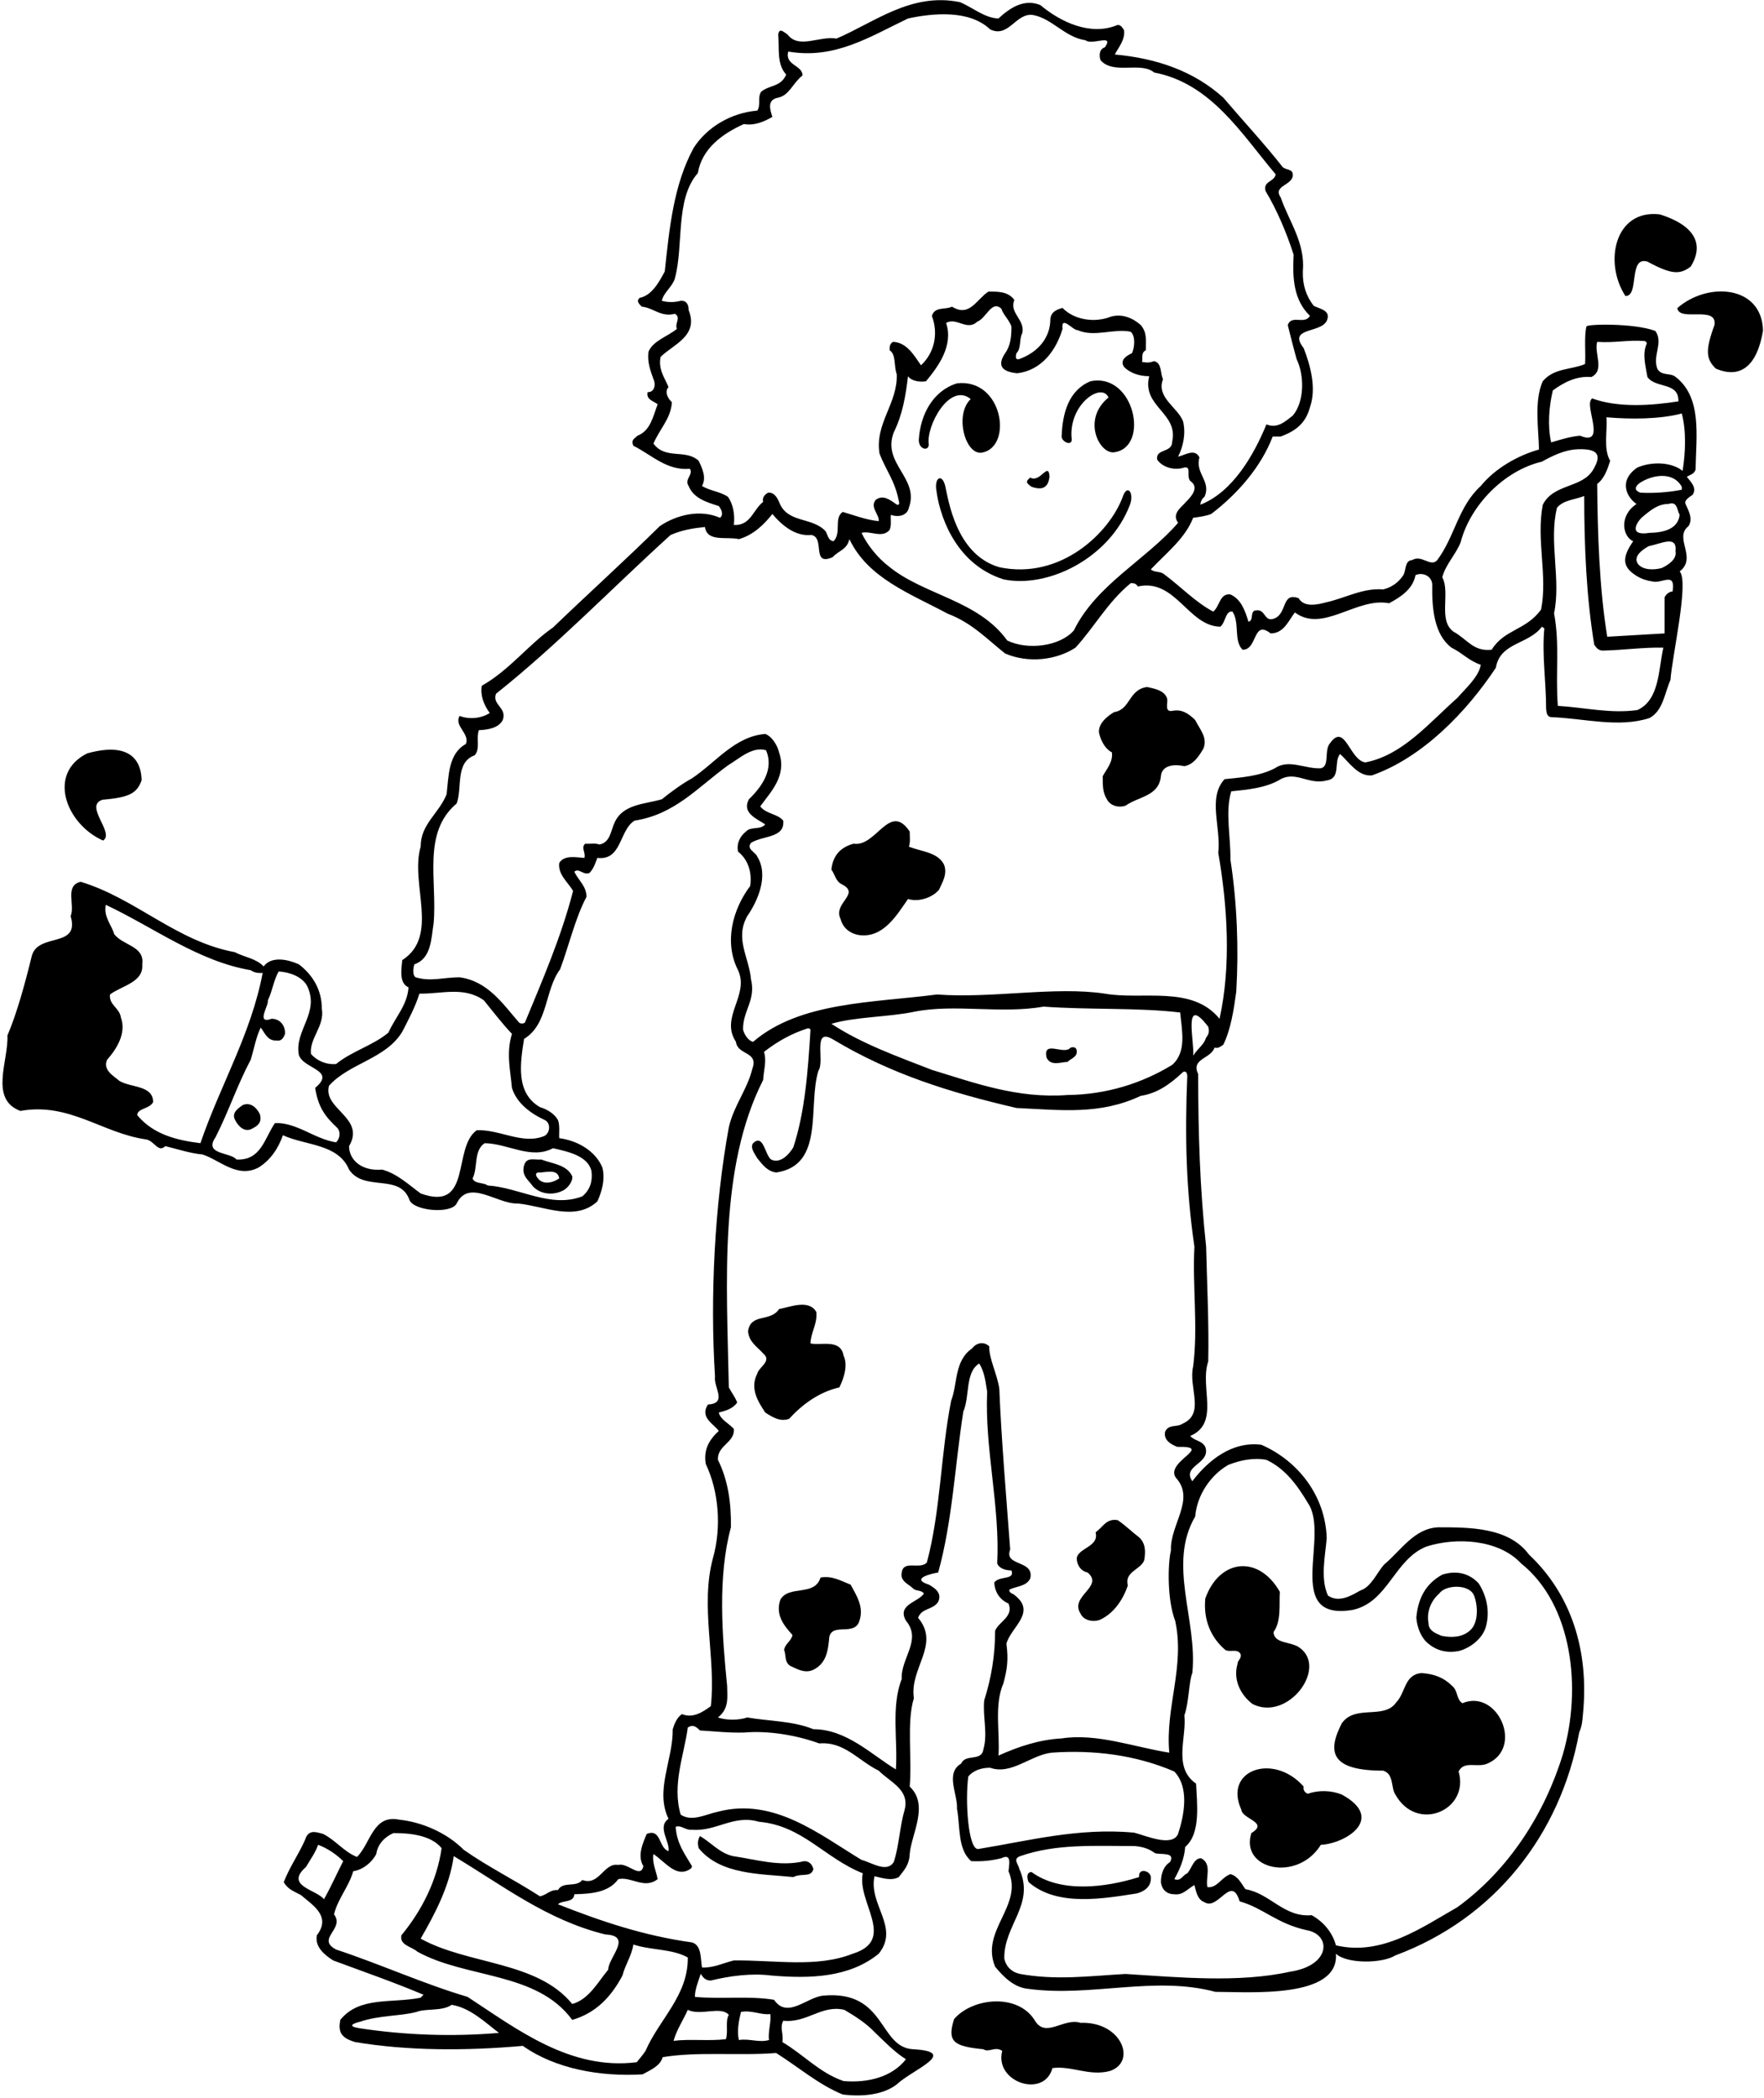 <?xml version="1.0" encoding="UTF-8"?>
<svg xmlns="http://www.w3.org/2000/svg" xmlns:xlink="http://www.w3.org/1999/xlink" width="514pt" height="611pt" viewBox="0 0 514 611" version="1.1">
<g id="surface1">
<path style=" stroke:none;fill-rule:nonzero;fill:rgb(0%,0%,0%);fill-opacity:1;" d="M 487.965 109.57 C 486.379 108.594 484.184 109.449 482.965 107.496 C 481.379 103.594 484.793 99.934 482.352 96.395 C 476.254 94.078 462.387 94.352 462.266 95.082 C 461.535 98.012 462.102 102.98 461.855 106.031 C 457.828 107.738 452.828 107.129 449.535 111.035 C 446.973 116.77 448.312 124.82 448.438 130.922 C 442.336 132.629 435.629 136.41 431.48 141.535 C 424.891 147.512 423.914 156.297 418.789 163.129 C 416.84 165.324 414.277 161.422 411.469 163.129 C 409.273 163.25 409.762 166.059 408.906 167.52 C 407.445 169.715 405.492 171.059 403.051 171.668 C 397.074 171.18 391.949 174.23 386.34 175.449 C 384.02 176.062 379.996 177.035 378.406 174.23 C 373.406 172.398 375.113 178.5 371.453 180.086 C 368.281 181.43 368.895 177.402 366.086 177.77 C 364.012 177.77 365.477 180.816 363.77 181.062 C 362.793 177.77 361.57 174.477 358.523 173.133 C 355.352 172.766 355.473 176.547 353.52 178.133 C 348.395 175.449 344.004 170.812 339.246 167.277 C 338.148 166.301 336.195 166.789 335.344 165.812 C 339.977 160.934 345.348 156.785 347.664 150.809 C 349.496 150.562 351.324 150.316 352.91 149.707 C 360.598 143.852 367.43 136.047 370.844 127.137 C 371.578 127.137 372.309 127.137 373.164 127.137 C 377.555 125.551 380.48 123.234 381.703 118.598 C 383.656 113.109 381.824 106.398 379.871 101.395 C 375.113 95.297 384.754 97.125 386.582 93.465 C 387.926 90.414 384.754 90.051 382.801 89.074 C 380.605 86.27 379.508 82.973 379.629 79.07 C 380.359 70.652 375.602 64.551 373.164 57.477 C 370.723 53.938 376.945 54.059 376.699 50.766 C 376.578 49.18 374.746 49.547 373.773 48.691 C 368.527 41.98 362.062 35.027 356.449 28.441 C 347.785 20.633 336.93 16.973 324.852 15.875 C 325.703 14.043 327.898 11.727 327.535 8.797 C 327.168 8.309 326.559 6.969 325.461 7.336 C 317.773 10.508 309.113 6.48 303.133 1.477 C 298.375 -0.473 294.227 2.332 290.934 5.383 C 286.906 5.262 283.492 2.211 279.711 0.625 C 265.438 -2.305 254.699 6.602 243.719 11.238 C 238.719 10.383 232.738 14.41 229.445 10.02 C 228.141 9.176 227.129 8.066 226.762 10.02 C 227.129 14.41 226.273 18.559 229.078 21.73 C 227.492 25.391 224.32 24.656 221.762 26.73 C 220.66 28.562 221.762 30.516 220.66 32.223 C 213.098 32.832 206.023 36.98 202.117 43.078 C 196.262 53.816 195.043 66.504 193.699 79.07 C 192.113 81.996 190.039 86.023 186.379 86.758 C 185.281 87.73 186.277 88.551 186.988 89.316 C 190.285 89.562 192.602 92.488 196.629 91.391 C 198.578 92.488 196.508 94.199 197.238 95.785 C 194.434 98.102 190.285 99.199 188.941 102.492 C 188.574 105.543 189.551 107.984 190.406 110.426 C 191.137 111.887 190.773 114.328 188.699 114.207 C 188.211 116.402 190.406 116.77 191.625 117.742 C 190.285 121.281 189.551 125.43 185.77 126.895 C 184.672 127.871 183.816 128.234 184.551 129.824 C 189.918 132.508 194.309 137.145 201.02 136.531 C 202.117 138.238 199.312 139.582 200.652 141.535 C 202.117 145.195 206.023 146.293 209.438 147.391 C 210.047 148.121 211.023 149.828 209.805 150.809 C 203.949 148.246 197.117 149.953 192.234 153.246 C 182.477 162.883 170.766 173.496 161.125 182.77 C 154.051 187.648 148.559 195.094 140.387 199.73 C 139.898 202.535 140.996 205.34 142.703 207.66 C 140.266 209.246 136.727 209.609 133.922 208.512 C 132.211 211.441 136.969 213.637 135.75 216.688 C 130.625 219.492 130.746 225.961 130.137 231.328 C 127.82 237.062 122.574 239.988 122.574 246.578 C 119.402 257.434 128.188 272.562 117.207 279.641 C 116.961 282.324 116.23 286.348 119.035 287.566 C 118.672 292.812 115.254 296.109 113.18 300.746 C 108.664 304.527 102.566 306.113 97.93 309.895 C 95.004 310.141 92.32 308.918 90.609 306.969 C 90.121 302.328 94.637 298.914 93.781 293.789 C 93.781 288.301 91.098 283.91 87.074 280.859 C 84.145 279.516 79.141 278.297 76.824 281.469 C 74.629 279.148 71.211 278.785 68.406 277.32 C 51.328 274.148 39.613 261.703 23.512 256.824 C 18.754 257.922 21.926 263.535 20.582 266.828 C 23.387 276.344 10.945 271.465 9.234 278.539 C 7.285 286.469 4.965 295.012 2.16 301.598 C 2.527 308.918 -3.207 320.145 5.941 323.559 C 20.215 320.996 29.73 330.023 42.543 331.855 C 44.98 332.223 46.082 335.879 48.152 333.809 C 51.691 334.66 55.23 335.879 59.012 336.246 C 64.016 337.832 69.137 343.324 75.359 340.027 C 78.898 337.832 81.094 334.414 82.438 330.637 C 89.023 333.684 98.539 333.074 101.711 340.641 C 106.105 347.227 116.473 341.613 119.281 349.422 C 120.398 352.68 131.453 353.672 133.066 350.52 C 136.605 343.199 144.898 350.766 150.879 350.52 C 158.562 351.254 167.594 355.891 174.059 349.91 C 175.398 346.98 176.375 343.566 175.523 340.027 C 173.449 335.148 168.324 332.223 162.957 331.488 C 162.836 330.145 163.199 327.828 162.59 326.242 C 161.613 324.41 159.418 323.07 157.344 322.461 C 150.145 318.312 151.609 309.527 152.707 302.574 C 159.785 298.305 158.688 288.301 163.199 282.324 C 165.762 275.492 167.594 267.438 170.887 261.219 C 170.887 258.047 168.566 256.461 167.348 253.895 C 168.691 252.676 169.91 254.996 171.738 254.262 C 173.082 252.922 173.449 251.336 174.059 249.871 C 181.258 250.727 180.402 241.695 184.914 239.012 C 196.629 237.184 203.094 229.496 212.121 222.91 C 215.414 220.957 219.199 217.297 223.223 218.516 C 225.543 224.008 222.125 229.008 218.223 232.789 C 216.027 236.816 220.66 238.523 222.98 240.109 C 221.516 241.816 218.832 240.598 217.367 242.184 C 215.66 243.527 214.562 245.602 215.051 248.039 C 217.855 250.234 219.199 253.895 218.59 258.047 C 213.465 264.879 210.902 274.395 215.051 282.566 C 218.465 289.887 209.684 296.23 214.441 303.43 C 214.93 307.453 221.148 306.113 219.199 311.359 C 217.734 317.336 213.828 321.973 212.367 328.316 C 208.219 351.008 206.875 377.727 208.34 400.906 C 207.852 404.078 212.121 408.715 206.266 409.078 C 203.824 412.863 207.973 414.691 209.438 416.766 C 206.633 419.328 204.926 422.258 205.656 426.406 C 209.438 434.336 210.293 444.828 207.73 453.855 C 203.949 467.887 208.707 483.137 207.121 496.922 C 204.926 498.508 201.996 500.582 198.703 499.238 C 197.238 500.215 196.508 502.047 196.02 503.633 C 196.141 512.535 190.773 521.441 194.797 529.738 C 191.383 532.055 195.285 536.449 194.797 539.133 C 191.871 538.277 192.723 532.422 188.453 534.133 C 187.234 536.938 185.648 540.598 187.477 543.523 C 186.625 547.305 182.965 542.426 180.156 543.16 C 175.887 542.426 174.668 549.383 169.664 547.551 C 167.836 549.867 164.055 547.793 162.59 550.48 C 160.148 550.355 159.539 551.82 157.344 552.309 C 149.781 547.43 142.461 543.891 135.141 538.766 C 130.262 533.887 123.184 530.715 116.352 529.984 C 108.664 528.398 108.055 536.816 104.031 540.84 C 100.246 539.375 97.809 535.961 94.148 534.133 C 91.953 533.52 89.824 532.785 88.902 535.84 C 86.949 540.23 84.512 543.523 82.68 548.16 C 83.898 550.355 85.73 550.844 87.684 551.941 C 91.098 554.871 96.609 558.098 92.32 563.656 C 91.707 566.949 94.391 569.266 97.078 570.977 C 105.617 574.148 114.766 577.32 123.43 580.98 C 123.062 581.223 122.816 581.59 122.574 581.832 C 114.156 583.539 104.762 581.344 99.148 588.297 C 98.543 591.629 99.145 593.508 103.543 594.766 C 118.914 597.328 135.75 597.328 152.344 595.863 C 161.859 602.574 174.91 604.891 187.234 604.16 C 189.676 602.816 192.359 601.719 193.09 599.156 C 203.215 597.449 215.293 598.789 226.152 597.938 C 232.738 602.086 238.598 607.207 245.551 610.016 C 251.16 610.746 257.383 610.137 261.289 607.086 C 265.801 602.816 279.766 597.582 266.047 596.84 C 255.953 596.293 258.266 579.582 239.938 581.223 C 235.18 581.59 229.445 588.176 225.543 582.441 C 218.223 581.223 210.047 582.32 202.484 581.59 C 202.484 579.395 203.461 577.074 204.191 574.879 C 204.926 576.098 205.656 576.832 207.121 576.832 C 212.609 575.488 218.953 574.637 224.688 575.367 C 236.035 576.344 247.504 575.977 256.043 569.023 C 262.266 561.336 252.992 554.75 254.82 546.453 C 257.02 546.941 259.703 547.918 261.898 546.695 C 263.484 544.621 264.949 543.16 265.07 539.988 C 265.559 534.133 270.805 525.715 265.07 520.344 C 265.801 512.047 264.129 501.52 266.289 494.602 C 264.949 485.82 274.098 478.988 267.512 471.18 C 268.609 468.25 271.781 468.984 273.367 466.543 C 274.586 463.98 272.391 462.516 270.684 461.539 C 264.949 459.711 271.781 458.246 273.367 458.004 C 277.516 443.117 278.246 426.77 280.688 411.156 C 282.637 406.641 281.176 399.688 285.32 397.125 C 286.906 399.562 287.152 402.492 287.641 405.297 C 286.906 422.012 291.422 438.727 290.566 455.32 C 291.055 456.781 293.008 457.395 294.715 457.395 C 295.812 460.32 291.055 458.855 289.715 460.93 C 289.836 463.613 291.301 465.934 293.863 467.031 C 295.449 470.812 291.055 472.277 289.961 474.961 C 289.961 482.035 288.859 488.746 286.785 495.215 C 286.297 499.848 287.883 504.973 286.543 509.488 C 286.055 513.148 281.297 510.707 280.078 513.637 C 275.316 516.441 279.102 522.539 278.855 526.812 C 279.832 532.055 278.977 538.645 283.004 542.062 C 286.422 542.184 288.738 541.938 291.789 541.207 C 294.961 539.621 293.984 543.281 293.863 544.988 C 298.254 555.113 285.566 562.191 289.961 572.805 C 292.398 575.734 295.449 578.906 299.719 579.27 C 318.02 581.711 336.316 575.367 354.129 580.125 C 363.891 580.125 390.266 582.25 389.266 569.023 C 392.414 572.016 402.785 571.914 406.59 569.512 C 435.504 558.773 454.656 534.375 460.148 504.605 C 461.008 502.59 461.086 501.062 461.246 499.238 C 463.078 480.695 457.828 464.348 445.508 452.758 C 439.652 444.828 428.309 444.828 419.156 444.828 C 412.078 445.07 408.176 451.66 403.297 455.684 C 401.223 458.004 399.516 462.273 396.344 463.25 C 393.781 464.715 390.121 466.91 386.949 464.715 C 384.629 459.711 386.215 452.758 386.582 448 C 386.215 435.801 378.406 425.551 367.551 420.793 C 359.012 419.695 352.059 425.309 347.422 431.406 C 344.246 426.77 352.91 426.406 351.203 421.402 C 350.105 419.449 348.273 419.816 346.812 418.23 C 355.594 414.449 349.496 404.078 352.059 396.516 C 352.301 385.902 351.691 373.578 351.445 363.086 C 349.617 346.129 349.129 329.902 349.129 312.824 C 346.934 308.309 352.789 308.43 353.887 305.137 C 355.105 305.379 355.473 304.895 356.449 304.281 C 358.645 299.77 359.496 294.156 360.23 288.789 C 360.965 276.223 360.473 263.047 358.523 250.359 C 358.645 243.77 356.938 236.449 358.766 230.473 C 363.645 229.984 368.527 229.496 372.551 227.301 C 377.434 224.129 381.094 228.766 386.582 227.301 C 390.852 226.691 388.535 221.812 390.484 219.613 C 393.172 222.055 395.73 226.203 399.758 225.836 C 414.645 220.59 427.453 207.172 435.871 194.48 C 437.09 187.039 445.387 187.773 449.289 182.527 C 449.535 182.648 449.746 182.895 449.988 183.016 C 449.258 190.945 450.512 198.387 450.512 206.438 C 450.637 207.578 450.715 208.875 452.219 208.879 C 461.613 209.246 471.738 212.051 480.645 209.121 C 484.547 207.047 485.035 201.926 486.746 198.02 C 487.23 191.066 492.234 169.352 489.43 166.422 C 494.676 162.395 487.598 156.66 491.992 153.246 C 493.453 151.051 491.867 148.488 491.137 146.781 C 490.648 145.684 492.355 144.707 493.211 144.098 C 494.551 142.023 492.602 140.312 491.504 138.852 C 492.602 138.238 493.699 137.996 494.062 136.777 C 494.188 127.262 496.141 115.547 487.965 109.57 Z M 228.227 588.543 C 235.18 589.273 239.449 583.785 246.039 585.371 C 249.332 587.324 252.383 589.273 254.82 591.836 C 257.992 594.887 260.555 597.57 263.973 599.766 C 259.945 604.891 252.992 606.719 245.793 606.109 C 238.719 603.672 234.203 598.426 227.98 594.766 C 228.348 592.082 227.129 590.738 228.227 588.543 Z M 452.465 113.719 C 455.633 111.398 459.297 109.449 463.688 109.812 C 467.715 107.863 464.418 102.859 465.395 99.566 C 470.52 99.934 474.059 98.957 479.18 99.32 C 479.688 99.453 479.914 99.809 479.789 100.176 C 478.449 103.227 479.547 106.766 480.035 109.812 C 482.477 113.23 489.184 111.156 489.062 116.891 C 481.379 118.109 471.496 118.844 463.93 116.035 C 463.562 116.281 463.441 116.77 463.32 117.133 C 462.832 120.551 467.469 129.824 460.395 126.895 C 457.586 127.137 454.902 127.992 451.977 128.848 C 450.879 123.965 451.363 118.355 452.465 113.719 Z M 345.59 146.172 C 344.246 147.758 341.32 149.586 343.273 152.27 C 334 163.008 319.48 170.203 312.895 183.625 C 308.812 188.285 299.434 189.43 293.496 186.551 C 284.957 174.719 269.219 173.379 258.969 164.957 C 255.922 162.641 252.746 158.859 251.039 155.199 C 253.602 154.465 257.02 156.906 259.215 154.344 C 259.824 153.004 259.457 151.414 259.578 149.953 C 261.531 150.684 264.34 150.316 264.828 147.879 C 267.996 139.215 256.895 135.066 260.434 125.918 C 262.996 120.672 263.852 115.547 264.582 109.57 C 265.438 110.91 267.996 111.398 269.828 111.035 C 273.367 106.766 277.879 100.664 275.684 94.078 C 278.613 92.246 281.785 96.516 284.715 93.711 C 287.395 92.734 288.98 87.242 291.789 89.93 C 292.277 91.637 294.227 93.344 294.715 95.176 C 294.715 97.98 294.473 100.664 292.887 102.859 C 290.84 105.934 291.199 108.223 296.426 108.715 C 303.5 107.863 307.77 102.008 309.602 95.785 C 309.113 91.637 312.648 96.273 313.992 96.148 C 318.871 98.348 324.727 95.539 329.484 96.637 C 330.949 97.98 330.586 101.152 329.852 102.859 C 328.633 103.469 326.07 104.691 327.535 106.887 C 329.363 108.715 332.047 109.57 334.855 109.57 C 332.656 118.477 343.395 120.184 341.562 128.602 C 341.562 132.02 336.684 130.555 337.172 133.848 C 338.637 136.047 342.051 137.145 345.102 136.164 C 347.297 135.801 345.59 138.605 346.812 140.07 C 349.496 141.898 347.297 144.461 345.59 146.172 Z M 204.559 141.535 C 205.898 139.094 204.68 136.531 203.582 134.215 C 199.801 130.676 193.945 133.973 190.406 129.211 C 192.113 125.062 195.531 121.895 195.773 117.133 C 194.797 116.281 193.457 114.207 194.797 112.742 C 193.699 110.059 191.746 107.617 192.48 103.957 C 196.141 100.297 203.703 97.859 200.652 90.293 C 200.652 88.707 200.043 87.488 198.336 87.609 C 196.629 88.098 194.434 88.098 192.848 87.609 C 193.336 85.172 195.895 83.586 196.629 81.145 C 199.312 71.383 196.629 58.086 203.34 50.398 C 204.559 43.203 210.535 38.934 216.758 36.125 C 220.051 36.734 223.102 35.148 225.055 34.051 C 224.32 31.734 223.469 29.051 226.762 28.441 C 230.055 27.707 230.91 24.293 233.84 21.973 C 233.84 18.926 228.594 19.047 229.691 15.02 C 243.23 17.34 253.359 10.75 264.582 5.383 C 271.902 3.797 282.516 2.82 288.496 8.555 C 293.984 11.238 296.059 3.43 301.184 4.406 C 306.672 5.504 310.332 10.871 316.312 11.727 C 318.141 13.312 324.852 9.652 321.922 13.801 C 320.215 14.289 320.215 16.363 320.703 17.582 C 324.605 21.852 332.293 17.824 336.316 21.121 C 352.91 24.293 361.695 38.934 371.699 50.766 C 371.453 52.961 367.914 52.719 368.77 55.645 C 372.062 61.137 374.871 67.723 376.945 74.191 C 376.578 81.145 376.945 87.367 381.703 92.004 C 380.117 94.688 376.336 91.516 375.234 94.688 C 376.09 98.223 376.945 101.395 377.797 104.566 C 380.117 109.328 380.117 117.012 376.699 121.039 C 374.504 122.746 372.188 124.941 369.016 123.602 C 365.355 132.508 359.184 143.328 349.789 146.988 C 349.746 146.395 350.141 145.281 350.961 144.707 C 353.031 140.191 348.152 137.875 349.496 133.238 C 348.152 130.434 345.223 132.629 343.273 132.996 C 344.734 130.188 345.59 126.285 344.734 122.746 C 343.273 118.719 336.805 115.793 338.879 110.426 C 338.027 108.715 338.637 105.789 336.316 105.18 C 334.977 105.664 334.246 105.664 332.781 105.422 C 333.023 104.203 332.414 102.738 333.879 102.008 C 333.879 98.957 334.246 96.883 332.414 94.688 C 330.098 92.613 326.926 91.27 323.629 92.246 C 318.996 94.078 313.016 93.223 309.602 89.684 C 307.891 90.172 306.305 90.781 306.062 92.855 C 306.062 98.348 302.523 102.371 297.645 104.324 C 296.18 105.055 295.695 104.488 296.18 102.859 C 297.645 101.52 296.91 98.711 297.887 97.004 C 298.742 93.102 293.984 91.148 295.57 87.367 C 293.738 84.805 290.566 84.926 288.008 84.926 C 284.469 87.242 282.516 92.488 277.391 89.316 C 275.441 90.293 272.391 89.195 271.535 92.004 C 273.488 97.246 272.27 102.738 268.363 106.398 C 266.41 103.594 264.215 99.688 260.191 99.566 C 259.215 100.176 259.215 101.031 259.215 102.008 C 261.164 103.227 260.434 106.766 261.289 108.961 C 261.652 117.5 254.82 123.355 256.285 132.141 C 258.238 137.145 260.773 140.02 261.898 145.926 C 262.223 146.73 261.844 147.414 261.078 146.805 C 259.09 145.379 257.262 144.098 255.188 145.559 C 253.359 147.758 256.285 149.828 256.043 151.781 C 252.262 151.414 248.965 150.074 245.551 149.098 C 242.867 150.93 245.305 155.199 242.867 157.637 C 241.281 157.395 241.281 155.93 240.547 154.711 C 236.645 150.441 229.324 152.516 227.008 146.172 C 226.395 144.828 225.543 143.363 223.836 143.484 C 222.859 143.973 222.004 144.949 222.371 146.172 C 219.562 148.367 218.832 152.516 214.805 152.879 C 214.441 152.879 214.195 152.879 213.828 152.879 C 214.195 149.828 213.586 146.781 212.121 144.707 C 209.805 143.121 206.875 142.996 204.559 141.535 Z M 58.402 332.953 C 51.449 332.098 44.617 330.391 39.98 324.777 C 40.102 322.703 43.52 323.07 44.617 320.996 C 44.617 315.996 38.027 316.848 34.734 314.773 C 33.27 313.434 29.855 311.727 31.195 308.676 C 33.879 305.625 36.93 300.988 35.223 296.352 C 34.855 293.547 31.684 292.691 32.051 289.645 C 35.465 287.078 41.934 286.105 41.445 280.859 C 42.176 275.492 35.953 275.492 33.27 272.074 C 32.66 269.633 30.098 267.074 30.832 263.535 C 44.617 270 57.793 280.004 73.043 282.566 C 74.266 283.449 75.441 283.383 76.535 283.383 C 73.121 301.316 64.137 316.117 58.402 332.953 Z M 97.93 332.711 C 91.586 331.73 86.461 326.852 80.117 327.098 C 77.066 331.488 76.094 338.078 68.895 337.711 C 67.188 335.516 59.258 336.367 62.793 331.246 C 66.699 323.559 69.137 315.996 73.043 308.676 C 74.02 305.504 74.629 301.965 75.969 299.281 C 77.191 300.867 77.922 303.184 80.605 303.062 C 82.07 303.309 82.656 302.203 83.047 301.109 C 83.168 298.672 81.586 296.715 79.141 296.719 C 74.383 298.426 78.41 292.812 78.043 291.352 C 79.387 288.664 79.754 285.371 81.215 282.934 C 84.512 283.176 87.805 284.395 89.391 286.961 C 93.414 294.891 85.73 300.012 87.074 307.211 C 88.293 311.359 98.176 311.602 91.832 316.848 C 92.684 322.34 94.625 325.094 98.285 328.512 C 99.352 329.73 99.027 331.609 97.93 332.711 Z M 172.352 341.129 C 172.715 344.176 171.863 346.617 169.664 348.445 C 160.395 351.984 151.488 345.887 142.094 345.273 C 140.875 344.297 138.312 344.91 137.703 343.199 C 139.289 340.273 137.945 335.027 141.238 332.953 C 148.07 333.074 154.781 337.832 161.125 334.414 C 165.395 335.395 171.375 336.613 172.352 341.129 Z M 158.809 326.242 C 160.66 327.289 160.199 330.109 158.562 330.879 C 152.219 333.441 145.754 328.926 138.922 329.172 C 131.723 334.297 137.703 353.082 122.574 347.594 C 118.914 344.91 115.742 341.859 111.352 340.641 C 105.414 341.18 101.711 337.863 101.711 333.809 C 106.598 325.535 94.027 323.07 95.855 316.238 C 101.711 309.652 112.449 308.43 117.207 300.5 C 118.914 297.207 121.109 293.059 122.207 289.398 C 128.676 289.52 135.141 287.203 140.996 291.352 C 143.559 294.523 146.484 298.305 149.172 301.109 C 147.461 306.723 148.684 311.48 149.172 316.848 C 150.512 321.242 154.539 324.289 158.809 326.242 Z M 176.375 563.41 C 184.551 563.777 177.23 570.121 177.23 573.66 C 174.18 577.32 171.617 582.32 166.738 583.664 C 156.488 571.098 136.48 572.316 122.574 564.633 C 126.723 557.434 130.992 549.383 132.211 540.598 C 146.484 549.137 159.418 559.262 176.375 563.41 Z M 89.145 543.77 C 90.367 541.695 91.953 539.5 92.684 537.301 C 95.367 538.277 98.051 540.109 100.004 542.062 C 98.176 545.598 96.465 549.504 94.391 553.164 C 92.32 550.355 82.809 549.332 89.145 543.77 Z M 104.781 590.727 C 101.223 590.184 102.633 589.363 104.922 588.832 C 110.484 586.922 116.695 587.223 121.355 585.98 C 124.16 584.883 128.797 585.859 131.602 583.906 C 136.969 584.762 141.238 588.91 145.387 592.082 C 131.871 593.234 118.023 592.75 104.781 590.727 Z M 188.09 597.328 C 187.039 598.895 186.379 599.523 185.527 600.621 C 166.129 603.062 150.633 590.984 136.238 581.59 C 123.43 577.805 110.863 572.074 97.93 567.801 C 91.953 564.633 100.613 561.824 97.32 557.555 C 98.539 552.797 101.59 549.625 102.934 544.988 C 105.617 544.621 108.301 542.547 109.641 539.988 C 110.008 537.18 112.082 534.984 114.645 533.887 C 119.156 533.887 125.504 534.375 128.676 538.277 C 127.332 547.793 122.816 556.578 116.961 563.656 C 116.352 566.582 120.012 566.949 121.598 568.414 C 135.871 576.344 156.367 574.148 166.738 588.297 C 173.449 586.348 177.961 581.832 181.379 575.367 C 182.23 572.074 184.062 569.633 184.551 566.34 C 189.676 568.047 195.895 567.559 200.41 570.121 C 200.531 581.223 192.113 588.055 188.09 597.328 Z M 215.902 585.98 C 219.074 585.371 221.762 586.957 224.445 586.59 C 224.809 588.664 223.715 591.836 224.078 594.156 C 221.148 595.008 218.465 593.668 215.293 594.156 C 214.684 591.469 215.293 588.543 215.902 585.98 Z M 212.367 586.836 C 211.27 588.543 212.242 591.715 211.512 593.91 C 206.633 594.52 200.898 593.789 196.262 594.398 C 197.238 590.984 199.066 588.422 200.41 585.371 C 204.191 587.199 210.047 584.152 212.367 586.836 Z M 248.477 569.023 C 237.984 573.172 225.906 570.852 213.828 570.977 C 210.781 571.707 207.973 573.172 204.559 573.047 C 204.07 570.609 204.559 566.582 201.629 565.73 C 187.602 563.777 175.277 559.629 162.59 554.625 C 163.785 553.371 167.227 554.262 167.348 551.699 C 172.227 551.578 177.352 551.211 180.156 547.305 C 183.941 546.453 187.723 550.355 191.625 547.305 C 191.262 545.109 189.918 542.426 190.406 539.988 C 193.82 542.305 196.871 546.695 200.652 544.621 C 201.07 544.449 201.605 544.07 201.629 543.523 C 199.312 539.621 197.238 536.938 196.871 532.055 C 198.457 531.445 199.801 533.156 201.629 532.91 C 208.707 533.52 213.707 528.398 221.148 530.594 C 233.84 531.691 240.305 541.207 251.406 545.598 C 249.578 554.016 261.41 564.996 248.477 569.023 Z M 263.605 527.055 C 262.141 532.055 262.02 537.426 260.434 542.305 C 258.359 545.598 253.969 542.426 251.039 541.695 C 238.719 534.254 225.422 523.395 209.195 527.664 C 205.656 528.398 201.629 530.715 198.336 528.52 C 195.773 519.734 199.312 511.316 200.41 503.145 C 201.969 502.105 202.949 503 203.949 503.996 C 208.219 504.242 212.367 504.73 216.758 504.605 C 223.836 503.996 232.008 505.34 238.719 507.777 C 246.039 507.168 250.062 512.781 256.043 515.707 C 259.457 519.125 265.07 521.199 263.605 527.055 Z M 285.078 538.523 C 282.102 538.914 281.176 524.371 282.148 517.418 C 283.613 515.586 286.055 514.855 288.496 514.855 C 294.715 517.051 300.207 511.195 306.43 510.465 C 318.508 509.609 330.828 511.074 342.176 515.953 C 346.688 520.711 344.98 528.887 343.273 534.133 C 341.539 538.094 333.766 534.582 330.434 533.75 C 314.207 532.285 299.965 536.082 285.078 538.523 Z M 375.848 574.27 C 360.965 577.562 343.426 575.891 327.934 574.914 C 317.32 575.527 307.648 576.832 297.035 574.879 C 294.402 574.188 293.129 572.562 292.641 570.488 C 292.398 560.727 301.672 554.75 297.035 544.379 C 296.766 542.914 294.961 541.449 297.277 540.598 C 307.77 536.938 318.871 537.668 330.707 537.668 C 333.266 537.914 334.855 538.523 336.562 539.742 C 338.551 540.258 342.438 539.34 340.953 542.305 C 339.004 543.523 338.27 545.844 338.27 548.16 C 338.516 550.355 339.977 551.699 342.176 551.699 C 344.613 552.066 346.078 550.113 348.031 549.016 C 348.52 550.844 348.883 553.285 350.961 554.016 C 354.984 556.578 358.766 545.719 361.207 553.773 C 368.133 555.703 371.934 560.23 380.746 562.168 C 387.934 563.414 387.91 572.48 375.848 574.27 Z M 348.273 441.656 C 348.762 435.434 352.789 429.578 357.91 426.648 C 361.328 425.309 365.23 424.453 369.016 425.184 C 374.504 427.746 378.043 432.629 381.094 437.75 C 387.68 447.266 373.648 472.398 394.27 468.859 C 404.516 466.543 406.223 454.223 415.617 450.438 C 424.402 447.633 436.723 448.363 443.191 455.32 C 458.195 467.273 461.004 491.797 455.391 510.949 C 450.145 528.152 439.652 544.621 424.645 555.48 C 414.156 561.461 402.562 569.754 389.266 566.582 C 388.289 562.922 385.73 559.75 382.191 557.797 C 374.137 558.531 370.113 551.453 362.914 550.234 C 361.695 548.648 360.84 546.453 358.523 545.844 C 355.84 546.82 354.617 549.992 351.812 549.625 C 351.203 546.82 353.277 542.914 349.98 541.207 C 347.785 541.207 347.297 544.137 345.957 545.598 C 344.492 546.211 344.125 548.039 342.176 547.305 C 343.762 544.5 345.102 541.328 345.348 537.914 C 349.98 534.008 348.762 525.102 348.52 519.492 C 341.688 514.734 345.836 506.07 345.102 499.605 C 346.402 496.184 346.445 489.48 347.422 487.281 C 349.008 471.91 340.102 455.562 348.273 441.656 Z M 344.492 414.691 C 342.906 415.789 340.465 414.691 339.488 417.012 C 339.004 419.449 341.199 420.672 343.027 421.402 C 354.129 421.16 339.246 425.672 342.66 430.43 C 348.395 436.652 340.832 444.219 341.199 451.535 C 340.227 455.617 340.102 466.055 342.418 472.031 C 345.348 485.332 339.488 497.285 340.711 510.465 C 330.586 508.879 319.605 504.73 309.355 506.316 C 302.645 506.68 296.668 508.754 290.934 511.316 C 291.422 504.605 289.594 496.676 292.398 490.211 C 293.496 486.062 293.863 483.379 293.254 478.742 C 294.473 473.984 302.035 469.715 295.812 464.715 C 295.328 464.102 293.984 464.102 294.105 463.004 C 296.18 461.906 298.984 462.152 300.207 459.711 C 301.426 454.223 292.398 456.297 294.352 451.293 C 293.254 436.41 291.789 419.449 291.18 404.445 C 290.566 400.176 288.129 395.66 288.25 392.121 C 286.543 390.535 284.469 391.145 283.246 392.73 C 278.004 396.395 279.102 402.859 277.148 407.98 C 274.098 423.355 274.098 440.07 270.07 455.074 C 268.121 457.27 263.238 454.223 262.754 458.004 C 262.141 460.566 265.07 461.539 266.047 462.641 C 266.898 463.492 268.363 463.004 269.219 464.102 C 267.633 466.664 261.289 467.273 263.973 472.031 C 268.73 477.645 262.387 483.012 262.754 488.992 C 259.578 497.043 261.652 506.926 261.043 515.344 C 253.969 511.074 246.648 503.633 237.012 503.633 C 231.031 501.191 224.078 501.312 217.734 500.215 C 215.172 501.07 211.633 501.07 209.195 500.215 C 212.586 497.559 211.879 494.113 211.879 491.066 C 210.414 476.426 209.07 459.223 212.977 444.828 C 213.098 437.75 212.121 431.039 209.195 425.184 C 208.949 420.914 214.195 420.184 213.828 416.156 C 212.242 414.449 209.926 413.473 209.438 411.398 C 211.391 410.91 213.586 410.301 214.805 408.473 C 214.074 406.641 213.344 405.91 212.367 404.078 C 211.758 373.336 209.438 340.027 222.371 314.531 C 222.492 311.848 223.469 309.039 222.613 306.355 C 226.809 303.109 230.703 301.059 234.938 299.645 C 235.426 299.402 236.145 299.383 236.156 300.133 C 235.426 311.848 234.57 323.805 231.152 334.172 C 229.934 336.246 227.301 339.031 224.688 337.711 C 222.859 336.367 222.496 330.109 219.441 332.953 C 218.465 334.297 219.93 336.004 220.66 337.344 C 222.246 339.297 223.59 341.129 226.152 341.492 C 240.426 339.418 235.301 322.094 238.473 311.848 C 240.426 309.039 236.523 298.914 242.867 302.816 C 259.578 312.824 276.781 318.191 296.18 322.703 C 309.234 323.312 320.461 324.777 332.414 319.164 C 337.172 318.434 340.832 315.871 344.734 312.215 C 345.59 311.848 345.871 312.496 345.957 313.312 C 345.223 330.512 345.59 346.496 348.031 363.086 C 347.422 374.555 349.129 386.512 347.664 397.98 C 346.199 404.078 351.324 411.766 344.492 414.691 Z M 242.258 298.184 C 249.211 296.109 259.094 296.23 266.535 294.645 C 278.367 292.328 291.547 295.379 304.109 293.18 C 317.164 294.156 331.684 293.426 343.883 294.891 C 344.371 300.133 345.836 306.355 341.562 310.141 C 332.781 315.508 322.41 318.801 311.062 318.922 C 296.426 320.02 283.98 315.383 271.535 311.602 C 261.531 307.699 251.16 304.039 242.258 298.184 Z M 351.445 302.211 C 350.715 304.406 349.301 305.023 347.664 307.453 C 348.16 303.883 344.492 289.156 352.059 299.035 C 352.422 300.379 352.273 301.137 351.445 302.211 Z M 424.645 203.266 C 416.23 210.711 408.664 219.98 397.809 222.055 C 393.172 221.324 391.949 210.344 387.559 216.441 C 385.73 218.516 387.559 223.152 384.875 223.762 C 380.238 224.008 375.602 220.957 371.453 223.762 C 367.062 226.078 361.57 226.445 356.812 226.934 C 351.812 232.426 355.84 240.844 354.984 248.406 C 357.668 263.777 358.766 281.348 355.352 296.719 C 347.297 286.836 332.902 291.352 321.922 289.398 C 307.281 287.203 289.105 290.863 273 289.645 C 254.336 292.082 233.105 291.719 219.441 303.43 C 218.102 303.184 216.879 301.355 216.516 299.891 C 216.391 294.398 220.297 291.352 218.832 285.25 C 218.223 278.66 214.074 273.414 217.734 266.828 C 220.785 262.438 224.078 254.996 220.66 249.504 C 220.176 248.16 217.367 247.309 218.832 245.48 C 222.371 243.281 228.715 244.137 228.227 239.012 C 226.52 236.938 223.348 237.184 221.516 234.863 C 224.688 230.473 229.324 225.961 227.008 219.129 C 226.52 217.055 224.934 214.492 222.98 213.758 C 214.074 214.492 208.586 222.055 201.629 226.691 C 198.945 228.156 195.531 230.594 192.848 232.789 C 187.844 234.254 181.5 234.133 179.059 239.621 C 177.961 241.941 177.84 245.355 174.668 245.969 C 173.449 245.48 171.984 245.844 170.52 245.723 C 169.18 246.941 170.766 248.285 170.277 249.871 C 168.078 249.746 164.422 248.895 162.957 251.336 C 162.469 254.75 165.762 257.191 166.98 259.508 C 163.566 272.809 157.953 285.738 152.953 297.816 C 152.586 298.184 151.609 298.184 151.242 297.816 C 146.484 292.328 142.094 285.738 133.922 284.641 C 129.285 284.641 125.504 285.98 121.109 284.641 C 120.133 284.031 120.379 281.957 120.742 280.859 C 125.746 279.148 125.625 273.297 126.355 268.902 C 127.453 256.461 122.941 242.551 133.066 234.012 C 134.773 229.375 132.578 222.055 138.312 219.98 C 140.02 218.027 138.68 215.223 139.531 212.66 C 142.215 212.539 145.266 212.051 146.484 209.73 C 147.828 206.074 143.312 205.34 144.535 202.047 C 162.223 188.016 178.816 170.812 195.406 155.809 C 198.824 154.344 201.875 153.855 205.41 153.488 C 206.023 158.004 211.879 156.176 215.293 157.027 C 219.562 155.809 222.613 152.758 225.055 149.707 C 227.738 152.879 231.641 156.297 236.398 155.809 C 240.547 156.539 236.277 165.078 242.621 162.273 C 244.574 160.199 246.746 160.148 247.504 157.027 C 252.871 168.375 265.195 172.883 276.176 178.754 C 283.27 181.422 287.762 186.309 292.887 190.336 C 299.719 193.262 307.82 192.25 313.383 188.629 C 318.871 182.648 322.777 175.328 329.484 169.84 C 330.586 169.84 330.949 169.961 331.562 170.812 C 342.539 168.375 346.199 182.402 355.594 182.527 C 357.18 181.184 357.059 177.77 359.133 178.133 C 361.328 181.551 359.379 186.551 362.062 189.234 C 366.453 189.359 364.988 180.328 370.234 184.48 C 374.137 184.48 375.48 180.695 377.312 178.379 C 385.484 184.48 395.246 173.863 404.762 175.695 C 408.176 173.863 411.715 171.547 412.445 167.52 C 414.52 166.547 417.203 167.766 417.328 170.203 C 417.203 177.402 417.938 184.844 422.938 188.629 C 426.355 190.336 427.941 192.41 431.48 193.629 C 430.867 197.164 427.086 200.461 424.645 203.266 Z M 449.535 147.023 C 447.582 157.273 450.996 167.645 449.047 177.523 C 444.656 183.625 438.312 183.258 434.648 189.234 C 429.281 189.848 427.574 186.188 423.547 183.988 C 418.914 180.695 422.695 172.645 420.254 168.129 C 421.23 164.348 424.281 161.422 425.621 157.883 C 428.43 147.145 438.312 137.02 449.289 134.457 C 452.262 132.797 455.859 131.012 459.637 130.852 C 466.527 130.559 466.324 133.184 464.258 136.738 C 461.051 142.266 452.664 140.77 449.535 147.023 Z M 477.105 206.805 C 469.176 207.902 461.98 206.074 453.926 205.586 C 453.195 196.066 454.535 187.773 452.828 178.621 C 454.902 168.738 451.242 157.637 453.684 147.879 C 455.633 145.559 458.93 145.559 461.613 144.461 C 461.613 158.859 462.223 173.863 464.539 187.773 C 465.277 188.895 465.883 189.48 467.102 189.48 C 472.961 189.359 478.691 188.504 484.672 188.629 C 483.207 195.094 483.574 203.879 477.105 206.805 Z M 484.184 165.445 C 481.863 166.059 478.812 166.059 477.352 164.348 C 475.953 162.516 477.574 160.648 480.375 159.082 C 484.117 158.34 488.762 155.727 488.211 160.566 C 488.695 162.883 486.012 164.594 484.184 165.445 Z M 480.594 155.203 C 474.203 156.23 477.02 151.84 478.66 150.5 C 481.254 148.312 483.309 146.781 486.137 146.781 C 488.816 145.926 488.547 148.402 489.43 149.953 C 488.941 153.98 485.027 155.117 480.594 155.203 Z M 490.039 142.633 C 486.5 143.363 481.742 143.73 477.961 143.484 C 475.887 142.754 476.562 141.469 477.961 140.559 C 481.379 138.363 487.477 137.145 490.039 141.777 C 490.039 142.023 490.039 142.387 490.039 142.633 Z M 490.281 137.145 C 487.109 134.578 481.379 134.336 477.105 136.164 C 471.398 140.059 474.121 144.977 476.863 146.781 C 471.609 150.285 472.844 156.336 475.887 157.637 C 472.297 162.727 472.945 165.348 476.988 167.801 C 478.363 168.637 479.93 169.145 481.496 169.352 C 484.305 170.082 488.305 166.324 487.355 172.277 C 486.379 172.277 485.402 173.133 485.035 173.984 C 485.035 176.793 485.035 181.062 485.035 184.48 C 479.426 184.844 473.934 185.09 468.324 185.453 C 466.004 171.18 465.516 155.441 465.395 140.926 C 467.469 139.461 468.445 136.531 469.176 134.215 C 467.102 130.676 468.445 125.43 468.078 121.527 C 475.031 122.137 483.574 122.137 490.039 120.43 C 491.379 125.43 491.137 131.895 490.281 137.145 "/>
<path style=" stroke:none;fill-rule:nonzero;fill:rgb(0%,0%,0%);fill-opacity:1;" d="M 317.773 111.035 C 311.43 113.598 309.602 120.305 309.355 126.895 C 309.039 128.508 312.242 130.105 312.289 128.051 C 311.113 117.914 321 111.117 322.996 115.773 C 315.055 122.277 320.48 132.473 324.75 131.711 C 335.094 130.195 330.543 108.453 317.773 111.035 "/>
<path style=" stroke:none;fill-rule:nonzero;fill:rgb(0%,0%,0%);fill-opacity:1;" d="M 282.848 116.223 C 277.969 120.871 281.34 132.816 286.227 131.812 C 295.238 130.031 292.191 110.129 278.855 111.645 C 271.781 113.84 268.242 120.797 267.754 127.746 C 267.41 130.871 270.629 131.637 270.629 129.426 C 269.773 124.16 276.711 111.195 282.848 116.223 "/>
<path style=" stroke:none;fill-rule:nonzero;fill:rgb(0%,0%,0%);fill-opacity:1;" d="M 300.57 141.777 C 302.332 142.383 304.23 142.633 305.211 140.926 C 305.574 140.312 305.695 139.582 305.816 138.852 C 305.535 134.227 303.094 140.781 300.207 139.094 C 298.621 140.312 299.203 140.781 300.57 141.777 "/>
<path style=" stroke:none;fill-rule:nonzero;fill:rgb(0%,0%,0%);fill-opacity:1;" d="M 327.148 144.691 C 323.375 155.039 309.117 168.996 291.18 165.203 C 278.457 161.516 276.328 145.355 275.414 141.504 C 274.5 137.809 272.137 139.027 272.883 143.062 C 273.578 148.551 277.477 163.984 292.398 168.738 C 305.23 171.434 323.301 162.664 329.242 147.023 C 330.543 143.605 328.484 140.781 327.148 144.691 "/>
<path style=" stroke:none;fill-rule:nonzero;fill:rgb(0%,0%,0%);fill-opacity:1;" d="M 341.562 207.047 C 339.246 207.414 340.344 204.852 340.102 203.512 C 339.367 201.07 336.441 200.582 334.246 200.094 C 328.754 200.828 329.484 206.684 324.605 207.414 C 322.41 208.758 320.094 210.711 320.215 213.27 C 320.578 215.223 321.801 218.027 323.996 219.129 C 324.363 221.934 322.41 224.008 321.312 226.078 C 321.312 228.887 321.312 230.84 322.531 232.789 C 323.508 234.742 326.07 235.352 328.023 234.621 C 331.805 231.938 337.66 231.938 338.27 226.078 C 338.516 222.664 342.539 222.543 345.102 223.152 C 347.785 222.664 349.25 220.348 350.594 218.148 C 352.059 214.855 349.496 212.297 348.273 209.73 C 346.445 207.902 344.371 206.438 341.562 207.047 "/>
<path style=" stroke:none;fill-rule:nonzero;fill:rgb(0%,0%,0%);fill-opacity:1;" d="M 30.031 244.812 C 33.57 242.617 24.266 234.582 29.934 232.914 C 37.934 232.25 39.934 230.914 41.266 227.25 C 41.203 223 39.266 215.582 25.434 219.414 C 13.598 225.25 19.254 240.055 30.031 244.812 "/>
<path style=" stroke:none;fill-rule:nonzero;fill:rgb(0%,0%,0%);fill-opacity:1;" d="M 264.828 246.578 C 265.312 245.234 265.07 243.648 265.07 242.184 C 259.215 233.398 255.309 246.82 248.723 245.723 C 244.609 246.848 242.621 249.504 242.258 253.285 C 243.355 254.75 243.477 256.824 245.551 257.68 C 250.676 260.484 242.621 263.047 244.941 267.684 C 245.551 270.121 247.504 271.828 250.188 272.316 C 257.383 273.414 261.41 266.34 264.582 261.828 C 267.633 262.805 271.656 261.461 273.609 259.145 C 274.465 257.191 276.172 254.629 275.074 251.824 C 273.242 248.16 268.363 248.039 264.828 246.578 "/>
<path style=" stroke:none;fill-rule:nonzero;fill:rgb(0%,0%,0%);fill-opacity:1;" d="M 311.062 309.285 C 311.918 308.309 313.992 307.941 313.746 305.992 C 313.625 305.137 313.008 304.797 311.918 305.137 C 310.09 307.453 303.746 302.695 304.965 308.062 C 306.184 310.629 309.234 309.285 311.062 309.285 "/>
<path style=" stroke:none;fill-rule:nonzero;fill:rgb(0%,0%,0%);fill-opacity:1;" d="M 70.723 321.852 C 69.746 322.582 67.43 323.926 68.406 326 C 69.016 327.34 70.723 329.781 73.043 328.926 C 74.879 328.055 76.457 327.098 75.727 324.535 C 74.871 322.703 73.043 320.875 70.723 321.852 "/>
<path style=" stroke:none;fill-rule:nonzero;fill:rgb(0%,0%,0%);fill-opacity:1;" d="M 152.707 339.418 C 151.855 342.469 154.051 343.688 155.27 345.52 C 157.711 348.078 161.492 348.078 164.055 346.738 C 165.395 346.129 166.98 344.055 166.738 342.59 C 165.152 339.176 160.883 338.93 157.711 337.711 C 155.773 337.91 153.441 336.855 152.707 339.418 Z M 156.734 341.492 C 158.754 341.625 162.469 340.152 162.957 343.199 C 161.371 344.297 159.051 345.031 157.344 343.812 C 156.613 343.199 155.516 341.859 156.734 341.492 "/>
<path style=" stroke:none;fill-rule:nonzero;fill:rgb(0%,0%,0%);fill-opacity:1;" d="M 229.934 413.23 C 233.84 408.961 238.719 405.422 244.574 404.078 C 245.914 401.395 247.137 397.613 245.793 394.809 C 244.941 389.805 239.086 392 236.156 391.27 C 236.277 387.977 238.23 385.535 237.863 382.117 C 235.668 378.336 230.301 380.656 227.008 381.266 C 224.445 385.168 218.711 382.363 217.977 387.73 C 218.223 390.902 220.66 392.246 222.371 394.195 C 225.055 396.395 221.148 398.102 220.66 400.055 C 218.465 404.324 220.785 408.105 222.98 411.398 C 225.055 412.742 227.371 414.203 229.934 413.23 "/>
<path style=" stroke:none;fill-rule:nonzero;fill:rgb(0%,0%,0%);fill-opacity:1;" d="M 325.703 442.754 C 322.41 442.145 321.434 444.703 319.238 446.289 C 320.336 450.562 314.113 450.805 313.746 453.855 C 313.746 455.562 314.723 457.516 316.922 458.004 C 321.801 462.152 311.551 464.836 314.848 469.961 C 315.699 471.91 318.383 472.52 320.461 471.789 C 324.727 469.836 327.289 465.688 328.633 461.785 C 327.535 457.758 332.414 457.148 333.391 454.465 C 333.879 451.781 333.758 449.465 331.926 447.754 C 329.973 446.289 328.023 444.34 325.703 442.754 "/>
<path style=" stroke:none;fill-rule:nonzero;fill:rgb(0%,0%,0%);fill-opacity:1;" d="M 357.059 480.574 C 358.398 481.305 360.473 480.086 361.449 481.672 C 361.938 483.012 360.598 483.5 360.598 484.598 C 359.254 489.234 361.449 493.629 364.988 496.312 C 375.258 501.445 386.891 485.914 378.773 479.965 C 376.336 478.012 371.211 478.863 371.09 475.328 C 373.406 472.156 372.676 467.273 372.918 463.613 C 366.688 452.707 355.266 454.082 351.203 465.566 C 350.594 471.91 352.91 477.035 357.059 480.574 "/>
<path style=" stroke:none;fill-rule:nonzero;fill:rgb(0%,0%,0%);fill-opacity:1;" d="M 416.23 478.742 C 418.688 480.781 421.719 481.551 425.258 480.816 C 428.672 479.84 431.965 477.156 432.941 473.863 C 434.164 469.594 433.309 464.957 430.867 461.176 C 428.184 458.246 424.484 457.297 420.254 458.613 C 415.375 461.297 413.18 465.566 412.691 471.18 C 412.934 474.105 414.156 477.156 416.23 478.742 Z M 419.398 464.102 C 421.129 461.488 428.551 461.176 429.648 465.078 C 430.66 467.973 430.773 472.727 428.371 474.836 C 426.16 476.895 422.938 477.035 420.012 476.426 C 418.301 475.691 416.23 474.961 416.23 472.645 C 415.641 469.496 416.961 466.176 419.398 464.102 "/>
<path style=" stroke:none;fill-rule:nonzero;fill:rgb(0%,0%,0%);fill-opacity:1;" d="M 239.086 459.469 C 237.375 465.078 229.812 461.539 227.371 465.934 C 225.906 470.324 228.348 473.375 230.91 476.18 C 230.664 477.891 228.715 478.742 228.469 480.574 C 229.078 481.793 228.469 484.109 230.301 485.211 C 232.254 486.062 234.324 487.406 236.766 486.43 C 240.793 484.598 241.281 480.816 241.645 476.789 C 242.5 472.52 249.09 476.668 250.43 472.031 C 251.773 468.008 249.578 464.715 247.867 461.539 C 245.062 460.441 242.5 458.855 239.086 459.469 "/>
<path style=" stroke:none;fill-rule:nonzero;fill:rgb(0%,0%,0%);fill-opacity:1;" d="M 403.051 515.707 C 406.223 516.684 405.246 520.711 406.59 522.664 C 412.898 533.949 428.285 527.176 425.012 515.953 C 426.598 512.66 430.504 514.977 433.43 513.637 C 444.113 509.008 436.336 491.742 426.109 496.066 C 424.281 494.848 424.891 492.527 423.184 491.066 C 420.742 488.625 417.938 487.527 414.156 487.281 C 409.152 487.77 409.641 492.895 406.836 495.824 C 403.297 500.945 394.879 496.312 390.973 501.922 C 386.613 510.371 387.848 515.707 403.051 515.707 "/>
<path style=" stroke:none;fill-rule:nonzero;fill:rgb(0%,0%,0%);fill-opacity:1;" d="M 379.871 520.344 C 371.109 510.387 356.395 515.488 361.695 527.055 C 361.938 529.859 369.867 530.715 364.621 533.887 C 361.254 544.547 378.055 548.289 384.875 537.301 C 391.949 536.996 403.895 529.711 390.973 522.664 C 387.926 521.441 384.266 521.32 381.094 522.418 C 380.238 522.176 379.629 521.32 379.871 520.344 "/>
<path style=" stroke:none;fill-rule:nonzero;fill:rgb(0%,0%,0%);fill-opacity:1;" d="M 234.324 542.062 C 227.25 543.77 220.297 541.574 213.586 540.598 C 209.684 539.742 207.121 536.57 203.949 534.742 C 203.215 536.082 203.281 537.055 203.582 538.277 C 209.926 546.086 221.516 545.719 231.152 546.695 C 233.707 545.441 236.277 546.941 237.012 544.379 C 236.605 542.926 235.789 542.062 234.324 542.062 "/>
<path style=" stroke:none;fill-rule:nonzero;fill:rgb(0%,0%,0%);fill-opacity:1;" d="M 331.926 546.695 C 322.164 549.746 309.113 551.453 300.57 545.234 C 298.984 545.234 299.281 547.195 299.719 548.16 C 308.016 555.48 321.801 552.918 331.316 551.453 C 333.391 550.844 335.344 549.625 335.344 547.062 C 335.586 544.867 331.562 543.77 331.926 546.695 "/>
<path style=" stroke:none;fill-rule:nonzero;fill:rgb(0%,0%,0%);fill-opacity:1;" d="M 314.848 589.152 C 309.844 587.566 304.598 593.91 301.426 588.297 C 296.426 580.492 283.371 581.832 278.004 588.055 C 275.926 594.625 277.824 596.008 286.543 596.84 C 288.129 597.938 289.961 595.863 292.031 597.328 C 289.656 606.43 304.227 611.305 306.672 602.328 C 312.285 601.598 317.406 604.77 323.387 603.184 C 331.391 600.516 326.77 588.684 314.848 589.152 "/>
<path style=" stroke:none;fill-rule:nonzero;fill:rgb(0%,0%,0%);fill-opacity:1;" d="M 488.746 89.73 C 489.242 93.867 500.453 88.824 499.57 94.664 C 496.797 102.199 497.16 104.574 499.922 107.332 C 503.801 109.07 511.344 110.445 513.707 96.285 C 513.418 83.098 497.609 81.969 488.746 89.73 "/>
<path style=" stroke:none;fill-rule:nonzero;fill:rgb(0%,0%,0%);fill-opacity:1;" d="M 480.043 76.203 C 487.105 80.023 489.508 80.004 492.633 77.66 C 494.902 74.07 497.34 66.805 483.664 62.441 C 470.566 60.848 467.199 76.336 473.617 86.215 C 477.781 86.312 474.391 74.496 480.043 76.203 "/>
</g>
</svg>
